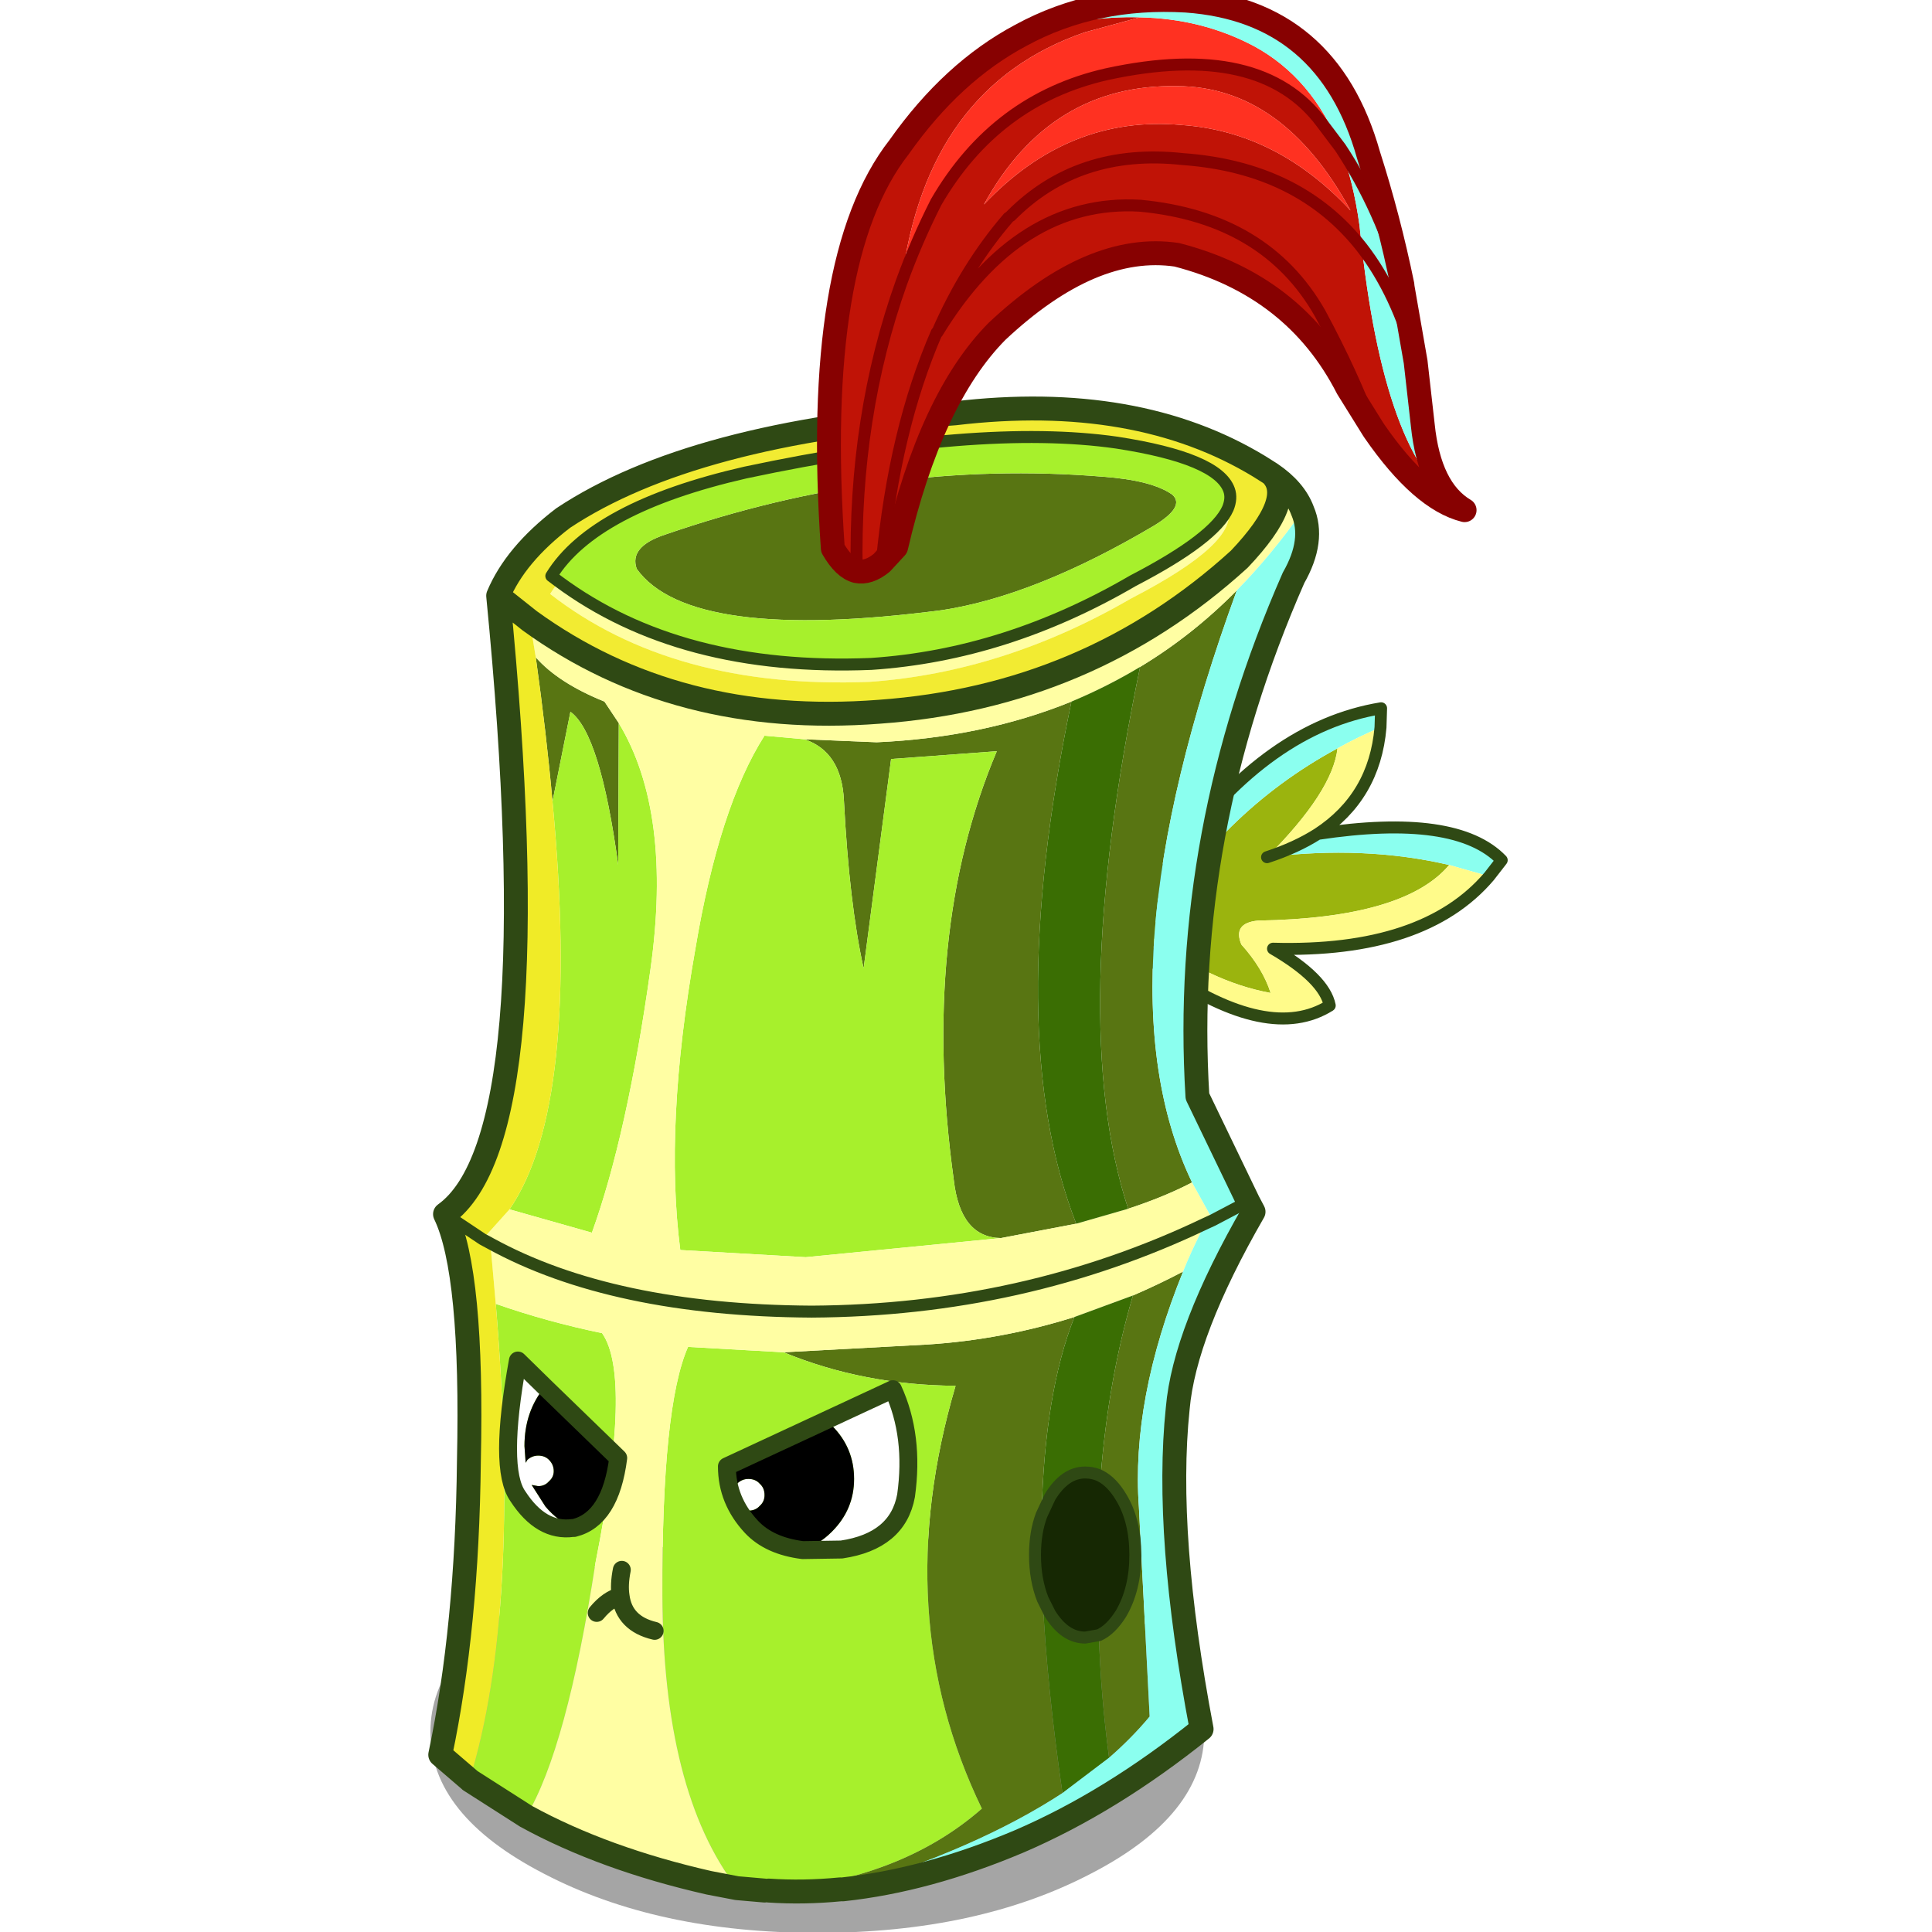 <svg xmlns:ffdec="https://www.free-decompiler.com/flash" xmlns:xlink="http://www.w3.org/1999/xlink" ffdec:objectType="frame" height="90" width="90" xmlns="http://www.w3.org/2000/svg"><use ffdec:characterId="17" height="90.55" transform="translate(0 -.55)" width="90" xlink:href="#a"/><defs><g id="a" transform="translate(0 .55)"><use ffdec:characterId="6" height="90" width="90" xlink:href="#b"/><use ffdec:characterId="16" height="138.55" transform="matrix(.653 0 0 .654 18.255 -.556)" width="83.7" xlink:href="#c"/></g><g id="b"><use ffdec:characterId="4" height="90" width="90" xlink:href="#d"/><use ffdec:characterId="5" height="0" transform="matrix(.559 0 0 .559 13.65 0)" width="0" xlink:href="#sprite5"/></g><g id="d"><use ffdec:characterId="1" height="0" transform="matrix(.341 0 0 .341 8.1 0)" width="0" xlink:href="#sprite3"/><use ffdec:characterId="3" height="67.75" transform="scale(1.903 1.328)" width="47.3" xlink:href="#e"/></g><g id="c" transform="translate(2.75 .85)"><use ffdec:characterId="7" height="33.6" transform="translate(0 109.05) scale(.852)" width="64.8" xlink:href="#f"/><use ffdec:characterId="8" height="26.95" transform="translate(50.524 50.024) scale(.852)" width="30.9" xlink:href="#g"/><use ffdec:characterId="9" height="126" transform="translate(-.152 28.248) scale(.852)" width="74.6" xlink:href="#h"/><use ffdec:characterId="10" height="24.1" transform="translate(4.877 96.27) scale(.852)" width="35.05" xlink:href="#i"/><use ffdec:characterId="11" height="49.8" transform="translate(27.598 -.852) scale(.852)" width="55.2" xlink:href="#j"/></g><g id="g"><path d="M.05 19.35 0 18.9h.3l-.25.45" fill="#999" fill-rule="evenodd" transform="translate(.5 .5)"/><path d="M.3 18.9q6-10.25 15.85-15.55-.4 3.6-5.9 9.1 8.15-1 15.25.65-3.75 4.45-16 4.65-2.15.2-1.4 2 1.8 2 2.45 4.05-5.2-.95-10.25-4.9" fill="#9bb40e" fill-rule="evenodd" transform="translate(.5 .5)"/><path d="M0 18.9q-.15-2.7 2.7-6.8Q10.35 1.55 19.8 0l-.05 1.6q-1.9.8-3.6 1.75Q6.3 8.65.3 18.9H0m14.5-8.4q11.6-1.75 15.4 2.2l-1.05 1.35-3.35-.95q-7.1-1.65-15.25-.65 2.45-.8 4.25-1.95" fill="#8bffef" fill-rule="evenodd" transform="translate(.5 .5)"/><path d="M19.75 1.6q-.5 5.8-5.25 8.9-1.8 1.15-4.25 1.95 5.5-5.5 5.9-9.1 1.7-.95 3.6-1.75m9.1 12.45q-5.45 6.4-18.1 6.05 4.3 2.5 4.75 4.75Q10.45 28 1.65 22 .3 20.95.05 19.35l.25-.45q5.05 3.95 10.25 4.9-.65-2.05-2.45-4.05-.75-1.8 1.4-2 12.25-.2 16-4.65l3.35.95" fill="#fffb8a" fill-rule="evenodd" transform="translate(.5 .5)"/><path d="M0 18.9q-.15-2.7 2.7-6.8Q10.35 1.55 19.8 0l-.05 1.6q-.5 5.8-5.25 8.9 11.6-1.75 15.4 2.2l-1.05 1.35q-5.45 6.4-18.1 6.05 4.3 2.5 4.75 4.75Q10.45 28 1.65 22 .3 20.95.05 19.35L0 18.9m14.5-8.4q-1.8 1.15-4.25 1.95" fill="none" stroke="#2f4914" stroke-linecap="round" stroke-linejoin="round" transform="translate(.5 .5)"/></g><g id="h"><path d="M33.7 123.8h-.2q-3.1.3-6 .1 11.05-.9 17.85-6.85-7.85-16.2-2.2-35.35-7.7-.05-14.4-2.8l12.05-.65q6.25-.4 12.3-2.3-2.5 6.3-2.75 16.55-.55 1.45-.55 3.35 0 2.05.65 3.7.35 7.3 1.65 16.2-7.2 4.7-18.4 8.05m13.25-54.45q-3.4-.05-3.95-4.85-2.85-20.6 3.6-35.85l-8.85.65-2.3 17.5q-1.2-5.4-1.65-14.05-.2-4.05-3.3-5.1l6.05.25q8.9-.4 16.3-3.4-5.8 27.75.4 43.65l-6.3 1.2M61.3 7.2q1.1 1-1.55 2.6-9.9 5.85-17.7 7.05-21.15 2.75-25.6-3.45-.65-1.85 2.35-2.85Q37.2 4.2 55.5 5.7q4.1.3 5.8 1.5m-2.7 14.4q4.4-2.65 8.1-6.4-11.9 32.55-3.75 49.5-2.3 1.2-5.35 2.2-5.15-15.7 1-45.3M58 74.15q2.1-.9 4.2-2-4.35 10.7-3.7 19.7l.9 17.5q-1.5 1.8-3.4 3.45-.7-5.3-.85-10.25 1-.45 1.85-1.8 1.2-2.05 1.2-4.9 0-2.9-1.2-4.85-.75-1.25-1.7-1.75.65-8.15 2.7-15.1M8 20.8q1.9 2.15 5.75 3.7l1.2 1.8-.05 11.85q-1.5-11-4-12.8l-1.5 7.5Q8.9 27.25 8 20.8" fill="#587512" fill-rule="evenodd" transform="translate(1 1)"/><path d="M27.5 123.9h-.35l-2.3-.2q-6.2-8.05-6.25-24.55-.05-15.75 2.15-20.7l8 .45q6.7 2.75 14.4 2.8-5.65 19.15 2.2 35.35-6.8 5.95-17.85 6.85m-20.3-6.2-4.7-3-.05-.05q4.35-13.95 2.2-39.8 4.3 1.5 8.9 2.45 2.55 3.6-.55 19.2-2.4 15.55-5.8 21.2m23.3-90.05q3.1 1.05 3.3 5.1.45 8.65 1.65 14.05l2.3-17.5 8.85-.65Q40.15 43.9 43 64.5q.55 4.8 3.95 4.85l-16.35 1.6-10.5-.6q-1.35-10.4 1.25-25.1 2-11.95 5.8-17.9l3.35.3M61.3 7.2Q59.6 6 55.5 5.7q-18.3-1.5-36.7 4.85-3 1-2.35 2.85 4.45 6.2 25.6 3.45 7.8-1.2 17.7-7.05 2.65-1.6 1.55-2.6m4.65 1.15q-1.1 2.5-7.95 6.05-10.65 6.2-21.9 6.95-16 .65-26.2-6.9L9.3 14q3.55-5.75 16.25-8.65 19.6-4.15 31.1-2.5 8.45 1.3 9.4 3.95.25.7-.1 1.55m-51 17.95q4.5 7.45 2.65 20.6-1.95 13.85-4.9 22l-6.9-1.95q6-8.7 3.6-34.1l1.5-7.5q2.5 1.8 4 12.8l.05-11.85" fill="#a7f02c" fill-rule="evenodd" transform="translate(1 1)"/><path d="M7.5 17.75q12.3 8.9 29.25 7.6Q54.25 24.1 66.9 12.6q4.85-5.1 2.65-7.15 2 1.35 2.65 3.1-2.55 3.65-5.5 6.65-3.7 3.75-8.1 6.4-2.75 1.65-5.75 2.9-7.4 3-16.3 3.4l-6.05-.25-3.35-.3q-3.8 5.95-5.8 17.9-2.6 14.7-1.25 25.1l10.5.6 16.35-1.6 6.3-1.2 4.35-1.25q3.05-1 5.35-2.2l1.75 3.15-.65.3q-1.2 2.35-1.85 4-2.1 1.1-4.2 2l-4.9 1.8q-6.05 1.9-12.3 2.3l-12.05.65-8-.45q-2.2 4.95-2.15 20.7.05 16.5 6.25 24.55l-2.35-.45q-8.8-2-15.3-5.55 3.4-5.65 5.8-21.2 3.1-15.6.55-19.2-4.6-.95-8.9-2.45L4.2 69.8q10.2 5.6 26.9 5.7 17.75-.1 32.95-7.35-15.2 7.25-32.95 7.35-16.7-.1-26.9-5.7l-.65-.35 2.25-2.5 6.9 1.95q2.95-8.15 4.9-22 1.85-13.15-2.65-20.6l-1.2-1.8Q9.9 22.95 8 20.8l-.5-3.05m58.45-9.4q.95 2.85-8.05 7.5-10.7 6.2-21.95 7Q19.5 23.5 9.2 15.5l.7-1.05q10.2 7.55 26.2 6.9Q47.35 20.6 58 14.4q6.85-3.55 7.95-6.05" fill="#fffea3" fill-rule="evenodd" transform="translate(1 1)"/><path d="m4.85 15.65 2.65 2.1.5 3.05q.9 6.45 1.4 12.05 2.4 25.4-3.6 34.1l-2.25 2.5.65.35.45 5.05q2.15 25.85-2.2 39.8L0 112.55Q2.25 101.9 2.4 88q.35-15.8-2-20.65Q9.3 61 4.85 15.65m-1.3 53.8L.4 67.35l3.15 2.1" fill="#f0eb27" fill-rule="evenodd" transform="translate(1 1)"/><path d="M4.85 15.65q1.45-3.45 5.45-6.5Q21.1 2 43.1.4q15.2-1.8 25.5 4.45l.95.6q2.2 2.05-2.65 7.15-12.65 11.5-30.15 12.75-16.95 1.3-29.25-7.6l-2.65-2.1m5.05-1.2-.7 1.05q10.3 8 26.75 7.35 11.25-.8 21.95-7 9-4.65 8.05-7.5.35-.85.1-1.55-.95-2.65-9.4-3.95-11.5-1.65-31.1 2.5Q12.85 8.25 9.3 14l.6.45" fill="#f2eb32" fill-rule="evenodd" transform="translate(1 1)"/><path d="M53.25 68.15q-6.2-15.9-.4-43.65 3-1.25 5.75-2.9-6.15 29.6-1 45.3l-4.35 1.25m-.15 7.8 4.9-1.8q-2.05 6.95-2.7 15.1-.6-.3-1.3-.3-1.7 0-2.95 2.05l-.7 1.5q.25-10.25 2.75-16.55m2.05 26.6q.15 4.95.85 10.25l-3.9 2.95q-1.3-8.9-1.65-16.2l.6 1.2q1.25 2 2.95 2l1.15-.2" fill="#3a6e03" fill-rule="evenodd" transform="translate(1 1)"/><path d="M55.3 89.25q.95.5 1.7 1.75 1.2 1.95 1.2 4.85 0 2.85-1.2 4.9-.85 1.35-1.85 1.8l-1.15.2q-1.7 0-2.95-2l-.6-1.2q-.65-1.65-.65-3.7 0-1.9.55-3.35l.7-1.5q1.25-2.05 2.95-2.05.7 0 1.3.3" fill="#162803" fill-rule="evenodd" transform="translate(1 1)"/><path d="M72.2 8.55q1.05 2.45-.75 5.6-9.4 21.35-8.05 43.35l4.25 8.8.45.85Q62.3 77.2 61.75 83.6q-1.1 10.5 2 26.8-7.6 6.1-15.3 9.4-7.7 3.25-14.75 4 11.2-3.35 18.4-8.05l3.9-2.95q1.9-1.65 3.4-3.45l-.9-17.5q-.65-9 3.7-19.7.65-1.65 1.85-4l.65-.3-1.75-3.15Q54.8 47.75 66.7 15.2q2.95-3 5.5-6.65M67.65 66.3l-2.95 1.55 2.95-1.55" fill="#8bffef" fill-rule="evenodd" transform="translate(1 1)"/><path d="M65.95 8.35q-1.1 2.5-7.95 6.05-10.65 6.2-21.9 6.95-16 .65-26.2-6.9L9.3 14q3.55-5.75 16.25-8.65 19.6-4.15 31.1-2.5 8.45 1.3 9.4 3.95.25.7-.1 1.55m-1.25 59.5 2.95-1.55m-3.6 1.85Q48.85 75.4 31.1 75.5q-16.7-.1-26.9-5.7l-.65-.35-3.15-2.1m63.65.8.65-.3m-9.4 21.4q.95.5 1.7 1.75 1.2 1.95 1.2 4.85 0 2.85-1.2 4.9-.85 1.35-1.85 1.8l-1.15.2q-1.7 0-2.95-2l-.6-1.2q-.65-1.65-.65-3.7 0-1.9.55-3.35l.7-1.5q1.25-2.05 2.95-2.05.7 0 1.3.3" fill="none" stroke="#2f4914" stroke-linecap="round" stroke-linejoin="round" transform="translate(1 1)"/><path d="m70.55 6.45-.95-.6Q59.3-.4 44.1 1.4q-22 1.6-32.8 8.75-4 3.05-5.45 6.5l2.65 2.1q12.3 8.9 29.25 7.6Q55.25 25.1 67.9 13.6q4.85-5.1 2.65-7.15 2 1.35 2.65 3.1 1.05 2.45-.75 5.6-9.4 21.35-8.05 43.35l4.25 8.8.45.85Q63.3 78.2 62.75 84.6q-1.1 10.5 2 26.8-7.6 6.1-15.3 9.4-7.7 3.25-14.75 4m-.2 0q-3.1.3-6 .1m-.35 0-2.3-.2-2.35-.45q-8.8-2-15.3-5.55l-4.7-3m-.05-.05L1 113.55Q3.25 102.9 3.4 89q.35-15.8-2-20.65 8.9-6.35 4.45-51.7" fill="none" stroke="#2f4914" stroke-linecap="round" stroke-linejoin="round" stroke-width="2"/></g><g id="i"><path d="m32.3 84.55 5.6-2.6q1.8 3.9 1.1 8.9-.7 3.8-5.4 4.5l-3.25.05q1.35-.45 2.45-1.55 1.85-1.85 1.85-4.4 0-2.6-1.85-4.45l-.5-.45m-23.55-2.8q-1.7 2.05-1.7 4.95l.1 1.4.15-.25q.4-.35.9-.35.55 0 .9.35.4.4.4.95 0 .5-.4.85-.35.4-.9.4l-.55-.1 1.15 1.8q1.05 1.25 2.4 1.8h-.1q-2.65.35-4.6-2.65-1.65-2.3 0-11.35l2.25 2.2m18 9.95q-.35.4-.95.4-.55 0-.95-.4-.35-.35-.35-.9 0-.6.35-.95.4-.4.95-.4.6 0 .95.4.4.35.4.95 0 .55-.4.9" fill="#fff" fill-rule="evenodd" transform="translate(-4.9 -78.8)"/><path d="M30.35 95.4q-2.8-.35-4.3-1.95Q24 91.25 24 88.4l8.3-3.85.5.45q1.85 1.85 1.85 4.45 0 2.55-1.85 4.4-1.1 1.1-2.45 1.55M11.2 93.55q-1.35-.55-2.4-1.8l-1.15-1.8.55.1q.55 0 .9-.4.4-.35.4-.85 0-.55-.4-.95-.35-.35-.9-.35-.5 0-.9.35l-.15.25-.1-1.4q0-2.9 1.7-4.95l6.15 5.95q-.65 5.1-3.7 5.85m15.55-1.85q.4-.35.4-.9 0-.6-.4-.95-.35-.4-.95-.4-.55 0-.95.4-.35.35-.35.95 0 .55.35.9.4.4.95.4.6 0 .95-.4" fill-rule="evenodd" transform="translate(-4.9 -78.8)"/><path d="M25.45 16.6q-2.8-.35-4.3-1.95-2.05-2.2-2.05-5.05l8.3-3.85 5.6-2.6q1.8 3.9 1.1 8.9-.7 3.8-5.4 4.5l-3.25.05M6.3 14.75Q9.35 14 10 8.9L3.85 2.95 1.6.75Q-.05 9.8 1.6 12.1q1.95 3 4.6 2.65h.1m4 3.5q-.25 1.25-.1 2.2.3 2.3 2.85 2.9m-2.85-2.9q-1.05.25-2 1.4" fill="none" stroke="#2f4914" stroke-linecap="round" stroke-linejoin="round" stroke-width="1.5"/></g><g id="j"><path d="M53.2 42.65q-3.6-.9-7.55-6.6l-.1-.15-2.15-3.45Q39 23.85 29.1 21.3q-7.1-1.05-15.05 6.4Q8.5 33.3 5.6 45.75l-1.2 1.3q-1.1.9-2.1.7-1.05-.25-2-1.9-1.7-24.3 5.55-33.55Q10.3 6 16.05 2.95q5.3-1.65 9.95-1.5L21.4 2.7Q8.15 7.25 6.05 23.6q1.25-3.45 2.9-6.7 5-8.6 14.3-10.7 12.9-2.8 18 4.1l1.55 2.05q1.1 2.85 1.6 6.5l.2 1.85q2.1 18.4 8.6 21.95m-38-24.6q5.65-5.7 14.4-4.75 9.75.7 15 7.4-5.25-6.7-15-7.4-8.75-.95-14.4 4.75m-.2.15q-3.55 4.1-5.95 9.6 6.85-11.2 17-10.6 10.5 1 15.05 9 2.75 5.1 4.45 9.7-1.7-4.6-4.45-9.7-4.55-8-15.05-9-10.15-.6-17 10.6H9q-3.55 8.15-4.6 19.25Q5.45 35.95 9 27.8h.05q2.4-5.5 5.95-9.6M2.3 47.75Q2.05 34.8 6.05 23.6q-4 11.2-3.75 24.15m27.2-37.3q8 .55 14.15 7.15Q38 7.25 29.15 7.2 18.5 7 12.95 17.1q7.1-7.5 16.55-6.65" fill="#c01306" fill-rule="evenodd" transform="translate(1 1)"/><path d="M26 1.45q5.2.1 9.55 2.4 4.9 2.65 7.25 8.5l-1.55-2.05q-5.1-6.9-18-4.1-9.3 2.1-14.3 10.7-1.65 3.25-2.9 6.7Q8.15 7.25 21.4 2.7L26 1.45m3.5 9q-9.45-.85-16.55 6.65Q18.5 7 29.15 7.2q8.85.05 14.5 10.4Q37.5 11 29.5 10.45" fill="#ff3121" fill-rule="evenodd" transform="translate(1 1)"/><path d="M16.05 2.95Q22.2-.4 29.9.05q11.85.85 15.25 12.9 1.7 5.3 2.85 10.9v.1l1.1 6.3.6 5.3q.55 5.35 3.5 7.1-6.5-3.55-8.6-21.95l-.2-1.85q-.5-3.65-1.6-6.5-2.35-5.85-7.25-8.5-4.35-2.3-9.55-2.4-4.65-.15-9.95 1.5M48 23.85q-1.8-6.35-5.2-11.5 3.4 5.15 5.2 11.5m1.1 6.4q-1.55-5.75-4.5-9.55 2.95 3.8 4.5 9.55" fill="#8bffef" fill-rule="evenodd" transform="translate(1 1)"/><path d="M44.6 20.7q-5.25-6.7-15-7.4-8.75-.95-14.4 4.75m27.6-5.7q3.4 5.15 5.2 11.5M6.05 23.6q1.25-3.45 2.9-6.7 5-8.6 14.3-10.7 12.9-2.8 18 4.1l1.55 2.05m1.8 8.35q2.95 3.8 4.5 9.55M6.05 23.6q-4 11.2-3.75 24.15M45.55 35.9q-1.7-4.6-4.45-9.7-4.55-8-15.05-9-10.15-.6-17 10.6H9q-3.55 8.15-4.6 19.25M9.05 27.8q2.4-5.5 5.95-9.6" fill="none" stroke="#870101" stroke-linecap="round" stroke-linejoin="round" transform="translate(1 1)"/><path d="M54.2 43.65q-3.6-.9-7.55-6.6l-.1-.15-2.15-3.45Q40 24.85 30.1 22.3q-7.1-1.05-15.05 6.4Q9.5 34.3 6.6 46.75l-1.2 1.3q-1.1.9-2.1.7-1.05-.25-2-1.9-1.7-24.3 5.55-33.55Q11.3 7 17.05 3.95 23.2.6 30.9 1.05q11.85.85 15.25 12.9 1.7 5.3 2.85 10.9v.1l1.1 6.3.6 5.3q.55 5.35 3.5 7.1z" fill="none" stroke="#870101" stroke-linecap="round" stroke-linejoin="round" stroke-width="2"/></g><path d="M0 67.75V0h47.3v67.75H0" fill-opacity="0" fill-rule="evenodd" id="k"/><path d="M32.4 0q13.4 0 22.9 4.9 9.5 4.95 9.5 11.9t-9.5 11.85q-9.5 4.95-22.9 4.95-13.4 0-22.9-4.95Q0 23.75 0 16.8 0 9.85 9.5 4.9 19 0 32.4 0" fill-opacity=".353" fill-rule="evenodd" id="f"/><use ffdec:characterId="2" height="67.75" width="47.3" xlink:href="#k" id="e"/></defs></svg>